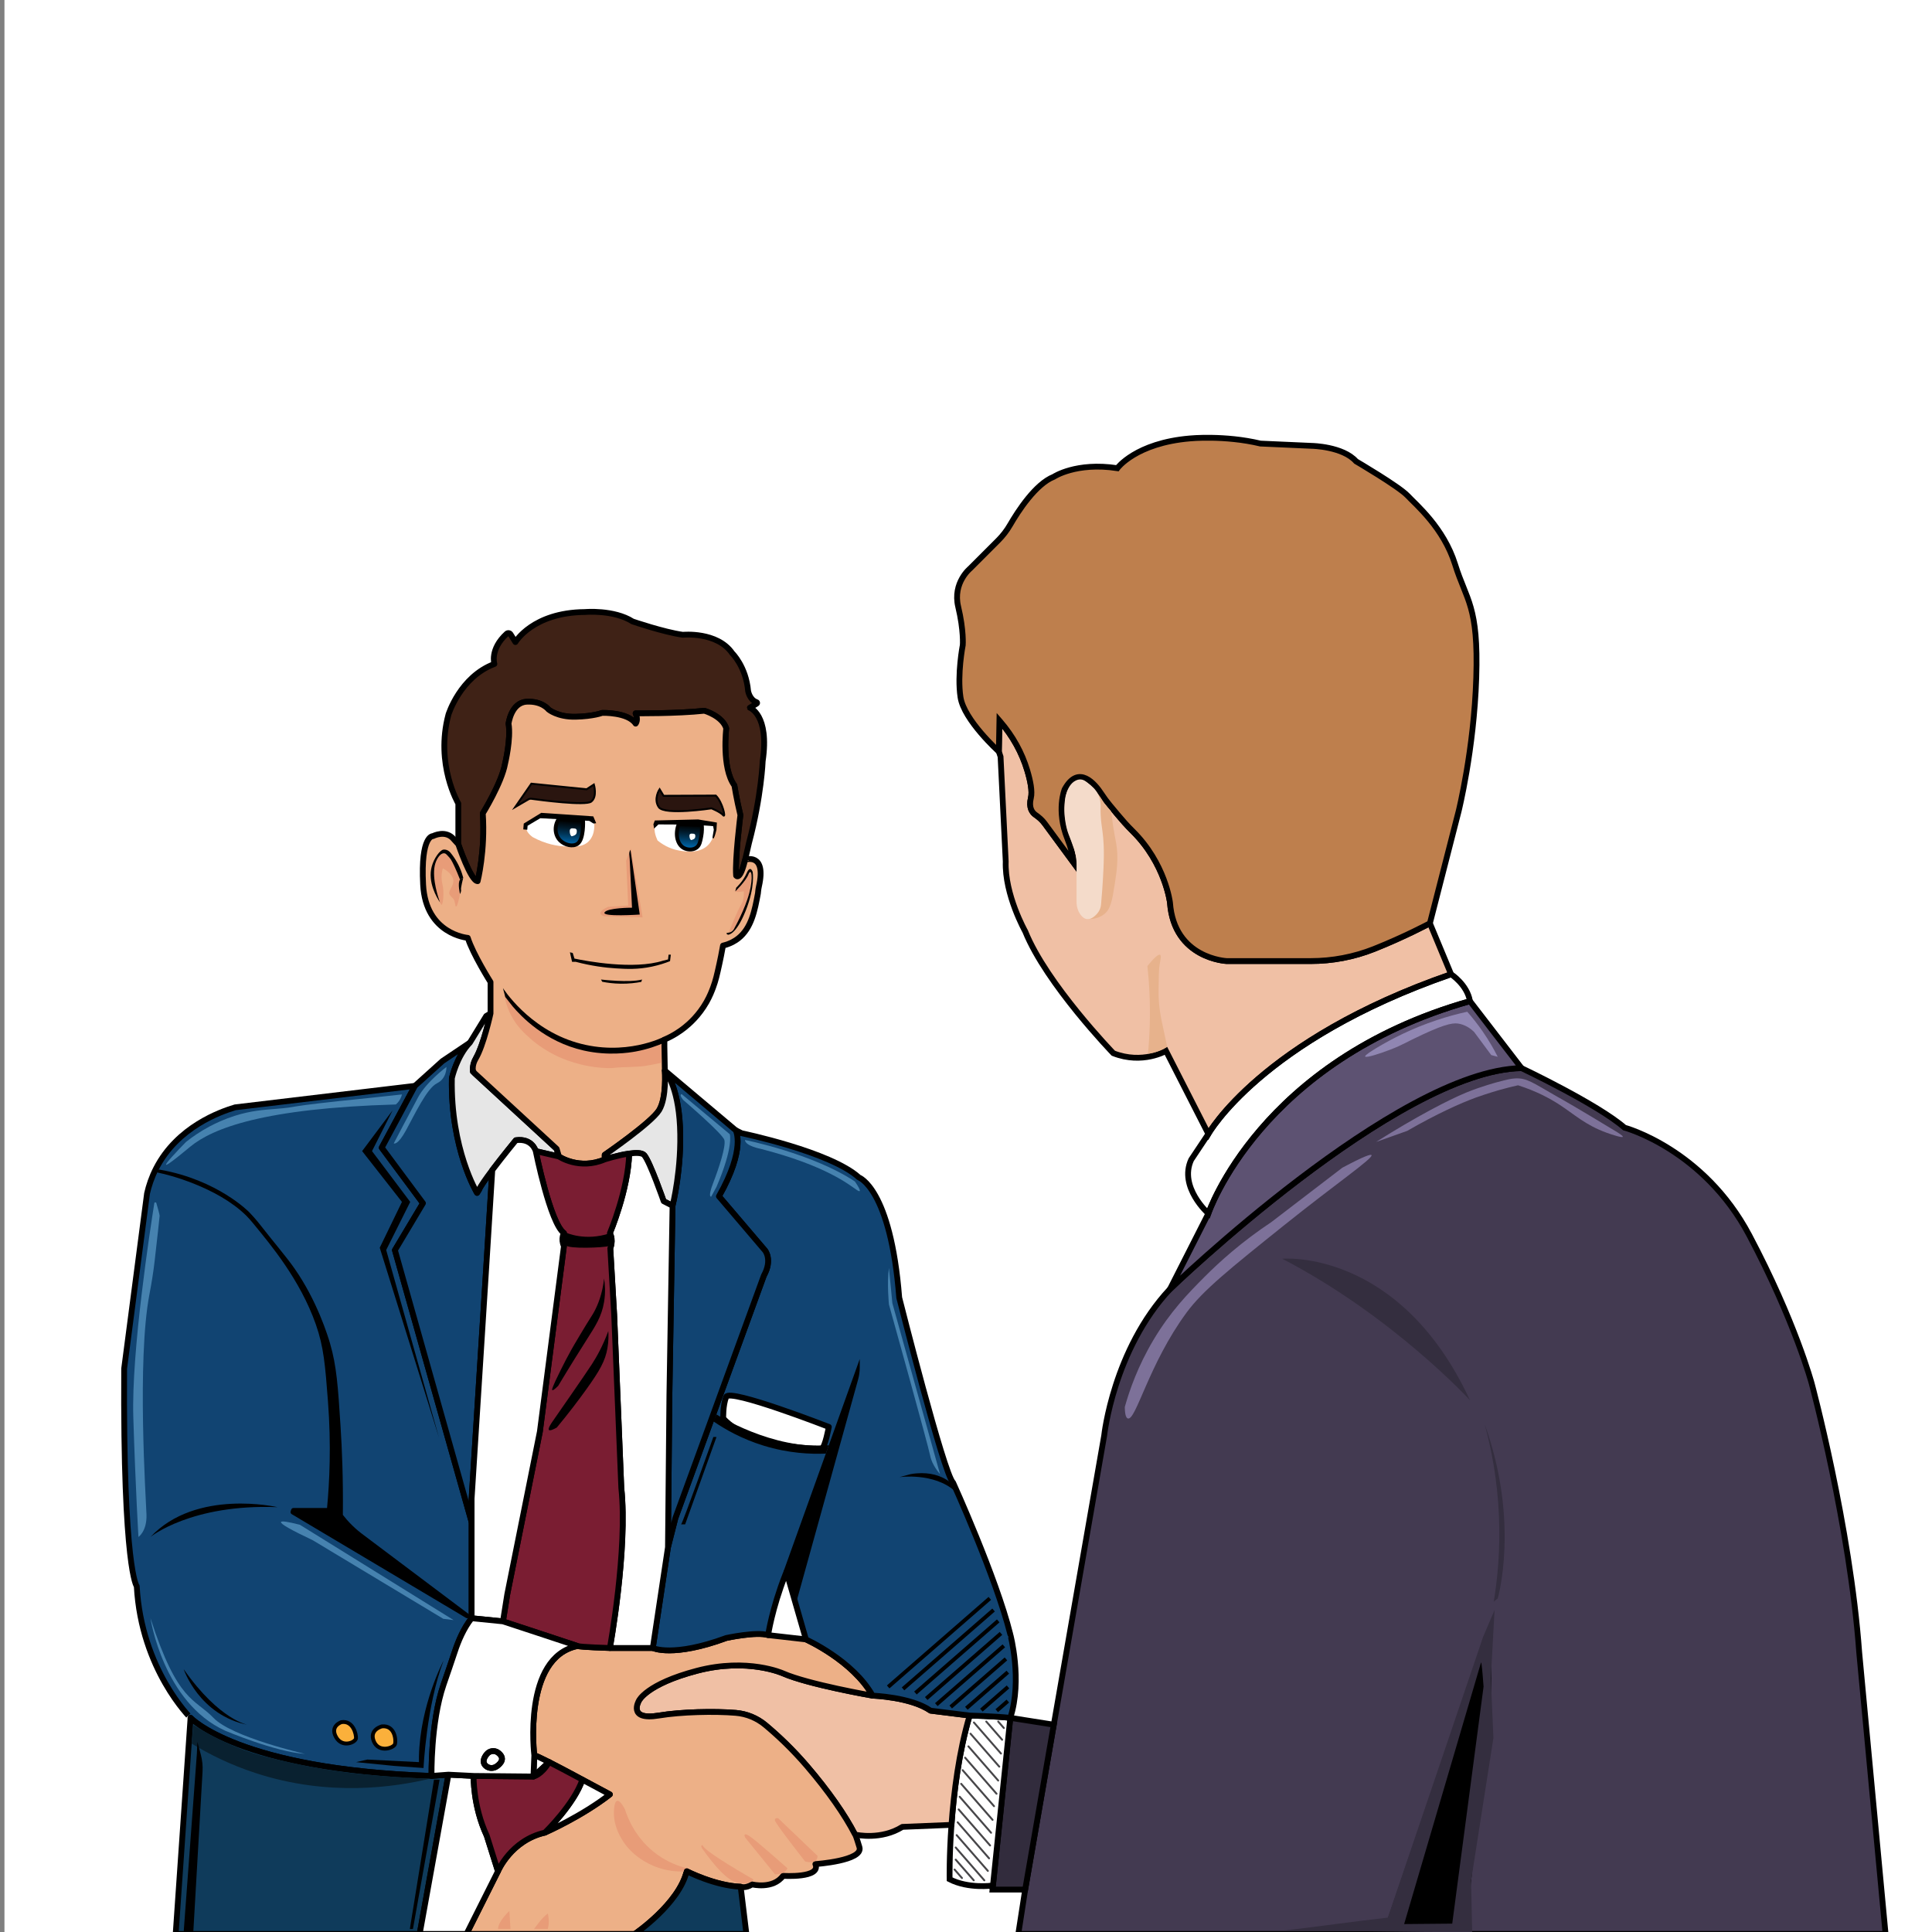 <?xml version="1.0" encoding="utf-8"?>
<!-- Generator: Adobe Illustrator 27.2.0, SVG Export Plug-In . SVG Version: 6.00 Build 0)  -->
<svg version="1.1" xmlns="http://www.w3.org/2000/svg" xmlns:xlink="http://www.w3.org/1999/xlink" x="0px" y="0px"
	 viewBox="0 0 1000 1000" style="enable-background:new 0 0 1000 1000;" xml:space="preserve">
<rect x="0" y="0" width="1000" height="1000" fill="#808080" stroke="none"/>
<style type="text/css">
	.st0{fill:#FFFFFF;}
	.st1{fill:#F0C0A5;stroke:#000000;stroke-width:3;stroke-miterlimit:10;}
	.st2{fill:#BE7F4D;stroke:#000000;stroke-width:3;stroke-miterlimit:10;}
	.st3{fill:#433A51;stroke:#000000;stroke-width:3;stroke-miterlimit:10;}
	.st4{fill:#322C3D;stroke:#000000;stroke-width:3;stroke-miterlimit:10;}
	.st5{fill:#FFFFFF;stroke:#000000;stroke-width:3;stroke-miterlimit:10;}
	.st6{fill:#5D5272;stroke:#000000;stroke-width:3;stroke-miterlimit:10;}
	.st7{fill:none;stroke:#000000;stroke-width:3;stroke-miterlimit:10;}
	.st8{fill:#3F2216;stroke:#000000;stroke-width:3;stroke-linecap:round;stroke-linejoin:round;stroke-miterlimit:10;}
	.st9{fill:#F0C0A5;stroke:#000000;stroke-width:3;stroke-linecap:round;stroke-linejoin:round;stroke-miterlimit:10;}
	.st10{fill:#EDB087;stroke:#000000;stroke-width:3;stroke-linecap:round;stroke-linejoin:round;stroke-miterlimit:10;}
	.st11{fill:#0F3B5B;stroke:#000000;stroke-width:3;stroke-linecap:round;stroke-linejoin:round;stroke-miterlimit:10;}
	.st12{fill:#114472;stroke:#000000;stroke-width:3;stroke-linecap:round;stroke-linejoin:round;stroke-miterlimit:10;}
	.st13{fill:#E6E6E6;stroke:#000000;stroke-width:3;stroke-linecap:round;stroke-linejoin:round;stroke-miterlimit:10;}
	.st14{fill:#FFFFFF;stroke:#000000;stroke-width:3;stroke-linecap:round;stroke-linejoin:round;stroke-miterlimit:10;}
	.st15{fill:#7A1D32;stroke:#000000;stroke-width:3;stroke-linecap:round;stroke-linejoin:round;stroke-miterlimit:10;}
	.st16{fill:none;stroke:#000000;stroke-width:3;stroke-linecap:round;stroke-linejoin:round;stroke-miterlimit:10;}
	.st17{fill:#FBB03B;stroke:#000000;stroke-width:2;stroke-miterlimit:10;}
	.st18{fill:#342E3F;}
	.st19{fill:#092130;}
	.st20{fill:#E89C78;}
	.st21{fill:#4682AF;}
	.st22{fill:#7D7199;}
	.st23{fill:#9086B2;}
	.st24{fill:none;stroke:#000000;stroke-width:2;stroke-miterlimit:10;}
	.st25{fill:#E7B28C;}
	.st26{fill:none;stroke:#474649;stroke-linecap:round;stroke-linejoin:round;stroke-miterlimit:10;}
	.st27{fill:#2A150F;stroke:#000000;stroke-miterlimit:10;}
	.st28{fill:url(#SVGID_1_);stroke:#000000;stroke-width:2;stroke-miterlimit:10;}
	.st29{fill:url(#SVGID_00000007420275016336809040000014068264587061714056_);stroke:#000000;stroke-width:2;stroke-miterlimit:10;}
	.st30{fill:#F4DBCA;}
	.st31{fill:#F6D2BA;}
	.st32{fill:#EDB087;}
	.st33{fill:#7A1D32;}
	.st34{fill:#FBB03B;}
	.st35{fill:#3F2216;}
	.st36{fill:#2D1708;}
	.st37{fill:#114472;}
	.st38{fill:#F0C0A5;}
	.st39{fill:#BDA895;}
	.st40{fill:#F2D14E;}
	.st41{fill:#45B7BD;}
	.st42{fill:#C6434A;}
	.st43{fill:#EB8080;}
	.st44{fill:#77373A;}
	.st45{fill:#7F6B97;}
	.st46{fill:#404E75;}
	.st47{fill:#F2A26E;}
</style>
<g id="BG">
	<rect x="2.31" class="st0" width="1000" height="1000"/>
</g>
<g id="Клиент">
	<path class="st1" d="M751.07,504.26c-98.37,34.07-125.63,82.67-125.63,82.67l-21.92-42.97c0,0-12.15,7.11-27.26,1.19
		c0,0-34.67-35.85-45.63-63.11c0,0-10.67-18.97-10.07-36.15l-2.67-54.22L517,389l0.3-16l0.51,0.59
		c6.32,7.34,11.11,15.89,13.89,25.17c1.62,5.4,2.72,10.88,1.89,14.24c-1.24,5.07,0.66,7.57,2.38,8.77c1.8,1.24,3.45,2.68,4.75,4.45
		l15.24,20.71c-0.65-4.36-1.81-8.63-3.44-12.72c-5.93-14.88-1.45-25.65-1.45-25.65c7.23-13.17,15.73-2.7,19.04,2.38
		c1.31,2.01,2.73,3.95,4.27,5.79l4.04,4.85c2.47,2.96,5.02,5.85,7.76,8.55c17.01,16.77,19.41,37.09,19.41,37.09
		c2.08,29.04,29.34,30.22,29.34,30.22h43.51c11.21,0,22.31-2.11,32.73-6.24c15.89-6.31,28.94-13.31,28.94-13.31L751.07,504.26z"/>
	<path class="st2" d="M764.11,350.78c-1.18,37.33-9.18,69.33-9.18,69.33l-14.82,57.78c0,0-13.05,7-28.94,13.31
		c-10.42,4.13-21.52,6.24-32.73,6.24h-43.51c0,0-27.26-1.18-29.34-30.22c0,0-2.4-20.32-19.41-37.09c-2.74-2.7-5.29-5.59-7.76-8.55
		l-4.04-4.85c-1.54-1.84-2.96-3.78-4.27-5.79c-3.31-5.08-11.81-15.55-19.04-2.38c0,0-4.48,10.77,1.45,25.65
		c1.63,4.09,2.79,8.36,3.44,12.72l-15.24-20.71c-1.3-1.77-2.95-3.21-4.75-4.45c-1.72-1.2-3.62-3.7-2.38-8.77
		c0.83-3.36-0.27-8.84-1.89-14.24c-2.78-9.28-7.57-17.83-13.89-25.17L517.3,373l-0.3,16c0,0-18.07-16.3-19.85-28.15
		c-1.78-11.85,1.18-26.96,1.18-26.96s0.6-7.41-2.37-19.85c-2.96-12.45,6.23-19.85,6.23-19.85l14.44-14.45
		c2.41-2.41,4.5-5.12,6.21-8.08c4.11-7.1,13.19-21.16,22.6-24.88c0,0,11.56-7.71,32.89-4.45c0,0,9.48-13.03,37.63-15.4
		c0,0,17.78-1.78,36.45,2.66l26.66,1.19c0,0,16,0.29,22.82,8c0,0,22.22,13.03,26.67,17.78c4.44,4.74,18.66,16.59,24.59,35.55
		C759.07,311.07,765.3,313.44,764.11,350.78z"/>
	<path class="st3" d="M962.33,855.37c-4.74-65.48-24.59-139.26-24.59-139.26s-8.59-32-32.3-76.74c-23.7-44.74-64.59-55.7-64.59-55.7
		c-13.92-12.15-53.33-30.82-53.33-30.82c-64.59,1.19-181.93,114.37-181.93,114.37c-29.33,31.41-34.07,75.85-34.07,75.85
		L545.44,892.7l-14.81,85.34l-3.56,22.96h448.89L962.33,855.37z M770.33,875.52L757.15,1000h-39.56l51.33-150.12
		c0.26-0.78,1.41-0.59,1.41,0.23V875.52z"/>
	<polygon class="st4" points="545.44,892.7 530.63,978.04 513.74,978.04 522.93,889.15 	"/>
	<path class="st5" d="M513.74,978.04v-2.08c0,0-12.44,1.78-22.22-3.26c0,0-0.22-11.71,0.96-28.15c1.19-16.45,3.78-37.63,9.41-56.59
		c0,0,12.44,0.3,21.04,1.19L513.74,978.04z"/>
	<path class="st6" d="M787.52,552.85c-64.59,1.19-181.93,114.37-181.93,114.37l19.85-39.11c0,0,26.67-79.11,135.41-109.92
		L787.52,552.85z"/>
	<path class="st7" d="M760.85,518.19C652.11,549,625.44,628.11,625.44,628.11s-15.4-13.63-8.88-27.85l8.88-13.33
		c0,0,27.26-48.6,125.63-82.67C751.07,504.26,759.37,509.59,760.85,518.19z"/>
	<path class="st8" d="M394.78,393.89c0,0-0.67,18.22-7.11,42.44l-2,8.67c-2.69,11.33-4.67,8.22-4.67,8.22
		c-0.67-8.44,2.22-31.33,2.22-31.33c-2-8.22-3.11-15.33-3.11-15.33c-6.67-9.12-4.22-29.56-4.22-29.56c-2-6.44-11.33-9.11-11.33-9.11
		c-14.23,1.55-35.56,1.33-35.56,1.33c1.56,3.56,0,5.34,0,5.34c-4-6-17.33-5.56-17.33-5.56s-4.45,1.78-13.78,2
		c-9.33,0.22-14-3.78-14-3.78s-3.33-4.44-11.33-4c-8,0.45-9.34,11.34-9.34,11.34c1.34,7.77-1.78,20.66-1.78,20.66
		c-1.77,10-11.55,25.78-11.55,25.78c1.33,19.56-2.67,35.11-2.67,35.11c-3.55,0-10-19.11-10-19.11v-21.11c0,0-12-20.22-5.11-46
		c0,0,6-19.56,23.78-26.22c0,0-2.45-7.57,6.36-15.64c0.61-0.55,1.57-0.43,2.01,0.27l2.52,4.03c0,0,8.89-15.33,36-15.55
		c0,0,14.89-1.34,24.66,4.89c0,0,16.23,5.55,26,6.89c0,0,17.78-1.78,25.56,9.55c0,0,7.11,6.89,8.22,19.56c0,0,0.76,4.54,4.38,5.77
		c0.34,0.11,0.4,0.56,0.09,0.74l-3.58,2.15C388.11,366.33,398.33,369.89,394.78,393.89z"/>
	<path class="st9" d="M501.89,887.96c-5.63,18.96-8.22,40.14-9.41,56.59l-25.41,1.04c-10.93,6.9-23.71,4.16-24.45,4
		c-0.02-0.01-0.03-0.01-0.03-0.01c-5.22-10.17-13.85-22.56-24.92-35.47c-7.34-8.56-14.72-15.55-21.46-21.19
		c-4.35-3.65-9.71-5.87-15.37-6.34c-11.04-0.92-28.28-0.54-39.84,1.38c-16.44,2.74-10.3-7.7-10.3-7.7s3.86-8.59,30.08-15.48
		c26.22-6.89,44.44,1.33,44.44,1.33c13.11,5.78,46.45,11.56,46.45,11.56s19.77,0.66,30,7.77L501.89,887.96z"/>
	<path class="st10" d="M444.85,956.11c2.11,7.05-22.81,8.74-22.81,8.74c3.11,7.41-16.74,6.08-16.74,6.08c-5.19,7.11-16,4.44-16,4.44
		c-3.56,2.22-5.93,1.19-5.93,1.19c-13.18-0.45-27.93-8-27.93-8c-4,16.88-26.88,32.44-26.88,32.44h-87.09l16.27-32.44
		c0,0,6.67-16,24.3-20c0,0,0,0,0.01-0.01c0.59-0.25,19.4-8.62,33.62-19.77l-14.23-7.63c0,0-9.89-5.36-17.23-9.09
		c-3.84-1.95-6.99-3.45-7.65-3.5c0,0-6.23-50.82,22.37-56.6c1.63,0.6,16.74,1.04,16.74,1.04h22.22c0,0,10.37,5.04,38.07-5.19
		c0,0,15.68-3.4,21.62-1.48l19.57,2.23c0,0,24.29,10.88,34.52,29.11c0,0-33.34-5.78-46.45-11.56c0,0-18.22-8.22-44.44-1.33
		c-26.22,6.89-30.08,15.48-30.08,15.48s-6.14,10.44,10.3,7.7c11.56-1.92,28.8-2.3,39.84-1.38c5.66,0.47,11.02,2.69,15.37,6.34
		c6.74,5.64,14.12,12.63,21.46,21.19c11.07,12.91,19.7,25.3,24.92,35.47c0,0,0.01,0,0.03,0.01
		C442.73,949.69,443.17,950.48,444.85,956.11z"/>
	<path class="st11" d="M386.33,1001h-57.77c0,0,22.88-15.56,26.88-32.44c0,0,14.75,7.55,27.93,8L386.33,1001z"/>
	<path class="st12" d="M244.11,787.81v49.78c-4.11,5.16-6.9,11.83-8.66,17.17c-1.89,5.74-3.88,11.44-5.84,17.15
		c-6.81,19.86-6.24,47.31-6.24,47.31c-100.07-3.33-124.74-30.07-124.74-30.07S73.15,864.26,70.78,821c0,0-7.11-8.3-6.52-112.59
		l11.85-90.67c0.92-4.07,2.38-8.46,4.67-12.93c11.06-21.61,33.48-29.42,40.96-31.66l93.04-11.11l-17.19,32l21.34,28.74l-14.52,24.29
		L244.11,787.81z"/>
	<path class="st12" d="M254.81,605.61l-3.14,50.5l-7.56,119.56v12.14l-39.7-140.74l14.52-24.29l-21.34-28.74l17.19-32L229,549.22
		l14.22-9.55c-6.81,6.96-9.33,18.37-9.33,18.37c-0.74,36.74,13.04,59.4,13.04,59.4l1.03-1.63
		C248.58,614.13,251.47,610.04,254.81,605.61z"/>
	<path class="st13" d="M289.3,598.6l-12-2.79c0,0-1.78-6.81-10.3-5.62c0,0-6.71,8.17-12.19,15.42c-3.34,4.43-6.23,8.52-6.85,10.2
		l-1.03,1.63c0,0-13.78-22.66-13.04-59.4c0,0,2.52-11.41,9.33-18.37l8.45-13.78l2.22-1.33c0,0-3.4,15.59-7.29,22.67
		c-1.21,2.2-1.9,4.64-1.9,7.15v0.25l43.41,40L289.3,598.6z"/>
	<path class="st11" d="M232.11,918.56L217.22,1001H90.93l7.7-111.85c0,0,24.67,26.74,124.74,30.07L232.11,918.56z"/>
	<path class="st14" d="M257.74,968.56L241.47,1001h-24.25l14.89-82.44l13.04,0.66c0,0-0.45,15.41,6.81,30.97L257.74,968.56z"/>
	<path class="st10" d="M392.83,458.77c-0.41,1.83-0.45,3.24-0.51,3.57c-1.66,8.97-3.38,18-10.17,23.36
		c-1.46,1.15-3.99,2.79-7.93,3.74c-0.69,3.93-1.37,7.19-1.89,9.56c-1.23,5.6-1.87,8.47-3.22,12.11c-0.64,1.72-1.65,4.39-3.44,7.56
		c-3.96,6.96-8.89,11.29-11.33,13.22c-2.34,1.86-5.81,4.24-10.44,6.22c0,1.19,0,2.37,0,3.56l0.22,12.44c0,0,1.04,14-2.96,20.52
		c-4,6.52-28.15,23.11-28.15,23.11v2.37c-13.22,5.67-23.7-1.51-23.7-1.51l-1.19-3.97l-42.32-39c-0.69-0.64-1.09-1.54-1.09-2.48
		c0-1.86,0.57-3.67,1.53-5.27c4.04-6.71,7.66-23.33,7.66-23.33v-16.23c0,0-9.11-14.44-11.78-22.89c0,0-21.78-1.77-23.11-27.55
		c-1.33-25.78,5.11-25.11,5.11-25.11s6.67-3.56,10.89,1.78l2.22,2.44c0,0,6.45,19.11,10,19.11c0,0,4-15.55,2.67-35.11
		c0,0,9.78-15.78,11.55-25.78c0,0,3.12-12.89,1.78-20.66c0,0,1.34-10.89,9.34-11.34c8-0.44,11.33,4,11.33,4s4.67,4,14,3.78
		c9.33-0.22,13.78-2,13.78-2s13.33-0.44,17.33,5.56c0,0,1.56-1.78,0-5.34c0,0,21.33,0.22,35.56-1.33c0,0,9.33,2.67,11.33,9.11
		c0,0-2.45,20.44,4.22,29.56c0,0,1.11,7.11,3.11,15.33c0,0-2.89,22.89-2.22,31.33c0,0,1.98,3.11,4.67-8.22
		C385.67,445,396.84,441.07,392.83,458.77z"/>
	<path class="st12" d="M522.93,889.15c-8.6-0.89-21.04-1.19-21.04-1.19l-20.22-2.52c-10.23-7.11-30-7.77-30-7.77
		c-10.23-18.23-34.52-29.11-34.52-29.11l-5.26-18.25v-0.01l-4.82-16.71c-0.21,0.51-0.41,1.02-0.61,1.53
		c-6.91,17.63-8.88,31.21-8.88,31.21c-5.94-1.92-21.62,1.48-21.62,1.48c-27.7,10.23-38.07,5.19-38.07,5.19l7.85-52.15l3.85-15.11
		l45.78-125.48c4.59-8.3,0.59-13.04,0.59-13.04l-23.85-28c14.08-24.89,8.67-34.22,8.67-34.22l3.11,1.56c0,0,46,9.55,60.67,22.88
		c0,0,16.44,5.63,20.88,62.23c0,0,23.12,91.55,27.86,95.7c0,0,22.22,48.89,29.63,78.52C522.93,845.89,529.3,869.52,522.93,889.15z"
		/>
	<path class="st12" d="M395.37,660.26l-45.78,125.48l-3.85,15.11l0.74-78.66l1.63-98.08c0,0,4.89-19.26,3.85-41.04
		c-1-21.09-7.43-28.5-7.83-28.94L380.78,585c0,0,5.41,9.33-8.67,34.22l23.85,28C395.96,647.22,399.96,651.96,395.37,660.26z"/>
	<path class="st13" d="M348.11,624.11l-4.59-2.37c0,0-7.11-20.44-10.08-23.85c-1.11-1.28-4.27-1.29-7.79-0.79
		c-5.83,0.81-12.65,3.01-12.65,3.01v-2.37c0,0,24.15-16.59,28.15-23.11c4-6.52,2.96-20.52,2.96-20.52s0.01,0.01,0.02,0.02
		c0.4,0.44,6.83,7.85,7.83,28.94C353,604.85,348.11,624.11,348.11,624.11z"/>
	<path class="st14" d="M348.11,624.11l-1.63,98.08l-0.74,78.66L337.89,853h-22.22c0,0,9.33-51.11,5.92-82.81l-3.7-89.86l-2-34.22
		c0,0,1.78-4.11-0.22-7.78c0,0,9.52-22.47,9.98-41.23c3.52-0.5,6.68-0.49,7.79,0.79c2.97,3.41,10.08,23.85,10.08,23.85
		L348.11,624.11z"/>
	<path class="st15" d="M321.59,770.19c3.41,31.7-5.92,82.81-5.92,82.81s-15.11-0.44-16.74-1.04c-1.63-0.59-38.6-12.74-38.6-12.74
		l2.23-14L279.44,741l12.45-96c-1.78-3.78,0-6.78,0-6.78c-7.11-5-14.59-42.41-14.59-42.41l12,2.79c0,0,10.48,7.18,23.7,1.51
		c0,0,6.82-2.2,12.65-3.01c-0.46,18.76-9.98,41.23-9.98,41.23c2,3.67,0.22,7.78,0.22,7.78l2,34.22L321.59,770.19z"/>
	<path class="st14" d="M315.67,928.78c-14.22,11.15-33.03,19.52-33.62,19.77c0.46-0.45,15.17-14.86,19.39-27.4L315.67,928.78z"/>
	<path class="st14" d="M284.21,912.06l-8.1,7.46l0.45-10.96C277.22,908.61,280.37,910.11,284.21,912.06z"/>
	<path class="st15" d="M301.44,921.15c-4.22,12.54-18.93,26.95-19.39,27.4c-0.01,0.01-0.01,0.01-0.01,0.01c-17.63,4-24.3,20-24.3,20
		l-5.78-18.37c-7.26-15.56-6.81-30.97-6.81-30.97l30.96,0.3l8.1-7.46C291.55,915.79,301.44,921.15,301.44,921.15z"/>
	<path class="st14" d="M291.89,645l-12.45,96l-16.88,84.22l-2.23,14l-16.22-1.63v-61.92l7.56-119.56l3.14-50.5
		c5.48-7.25,12.19-15.42,12.19-15.42c8.52-1.19,10.3,5.62,10.3,5.62s7.48,37.41,14.59,42.41C291.89,638.22,290.11,641.22,291.89,645
		z"/>
	<path class="st14" d="M298.93,851.96c-1.63-0.59-38.6-12.74-38.6-12.74l-16.22-1.63c-4.11,5.16-6.9,11.83-8.66,17.17
		c-1.89,5.74-3.88,11.44-5.84,17.15c-6.81,19.86-6.24,47.31-6.24,47.31l8.74-0.66l13.04,0.66l30.96,0.3l0.45-10.96
		C276.56,908.56,270.33,857.74,298.93,851.96z M257.1,914.26c-1.71,1.2-4.08,1.16-5.63-0.23c-2.09-1.89-0.98-4.28,0.48-6.07
		c1.45-1.8,4.07-2.16,5.9-0.75C261.59,910.09,259.28,912.72,257.1,914.26z"/>
	<path class="st16" d="M257.1,914.26c-1.71,1.2-4.08,1.16-5.63-0.23c-2.09-1.89-0.98-4.28,0.48-6.07c1.45-1.8,4.07-2.16,5.9-0.75
		C261.59,910.09,259.28,912.72,257.1,914.26z"/>
	<path class="st12" d="M276.11,919.52c0,0,4.05-0.69,8.1-7.46"/>
	<path class="st14" d="M374.35,734.16c0,0-0.24-6.71,1.53-11.16S429,738.56,429,738.56s-1.96,10.67-3.65,11.11
		C423.67,750.11,388.6,749.76,374.35,734.16z"/>
	<path d="M370.85,732.11c0,0,29.04,18.54,58.15,15.94c29.11-2.6,0,0,0,0l-1.55,4.33c-7.59,0.33-19.06-0.07-32.22-4.12
		c-11.44-3.52-20.16-8.57-26-12.59L370.85,732.11z"/>
	<path id="Буговки_00000170985247896695587040000002187479434345102998_" class="st17" d="M176.74,891.37
		c0,0-6.07,1.94-2.81,7.74s10.15,2.72,10.32,0.63S182.75,890.44,176.74,891.37z"/>
	<path id="Буговки_00000120523564754017158620000014608846997003048837_" class="st17" d="M197.74,893.56
		c0,0-6.82,1.6-4.24,7.77c2.58,6.16,10.47,3.44,10.98,1.31C204.99,900.5,204.34,892.98,197.74,893.56z"/>
</g>
<g id="Тени_00000154416019739938741580000010739689266604960396_">
	<path class="st18" d="M663.67,999.33c18.22-2.04,36.44-4.74,54.66-6.78c16.44-48.44,32.89-96.89,49.33-145.33
		c1.98-4.63,3.95-9.25,5.93-13.88c-0.64,11.74-1.28,23.47-1.93,35.21c0.44,10.35,0.89,20.69,1.33,31.04
		c-3.85,24.62-7.7,49.23-11.56,73.85c0.15,8.15,0.41,18.41,0.56,26.56C729.26,1000.26,696.41,999.07,663.67,999.33z"/>
	<path class="st18" d="M775.22,827.32c0,0,11.56-39.32-6.78-90.24c3.44,12.6,6.67,28.93,7.44,48.15
		c0.68,17.04-0.75,31.89-2.72,43.78L775.22,827.32z"/>
</g>
<g id="Тени">
	<path d="M405.7,813L445,703.44v4.39c0,2.1-0.29,4.2-0.85,6.22l-32.26,116.25L405.7,813z"/>
	<path d="M129,627.44c0,0-16.23-16.76-46.25-22.02c-0.43-0.08-0.85,0.04-0.85,0.04c-0.57,0.25-1.07,0.55-1.05,0.86
		c0.04,0.56,1.8,0.85,2.17,0.92c2.96,0.54,29.24,6.96,44.43,21.97c0.59,0.59,1.81,1.81,4.67,5.33c7.48,9.21,23.16,27.64,31.33,50.89
		c4.14,11.78,4.86,21.13,6.3,39.85c1.77,23.11,0.76,42.22-0.47,55.26h-17.39c-0.52,0-0.99,0.33-1.15,0.83l-0.3,0.91
		c-0.18,0.54,0.04,1.14,0.53,1.43l90.29,53.74c0.81,0.48,1.84-0.1,1.84-1.04c0-0.37-0.17-0.72-0.46-0.95
		c-18.17-13.66-36.34-27.32-54.51-40.98c-1.83-1.34-3.86-3-5.93-5.04c-1.88-1.85-3.45-3.67-4.74-5.33
		c0.21-18.57-0.44-34.16-1.19-45.78c-1.32-20.78-2.06-31.41-5.43-42.94c-1.14-3.88-6.62-21.95-18.44-38.88
		c-4.11-5.89-11.6-14.66-17.61-22.4C132.41,631.06,130.31,628.79,129,627.44z"/>
	<path class="st19" d="M100.11,892.85l-0.89,9.63c8.93,5.44,19.94,10.96,33.01,15.23c38.17,12.49,72.18,7.27,90.4,2.92
		c-8.39-0.24-15.84-0.68-22.15-1.17c-8.69-0.66-19.33-1.5-33.11-3.8c-3.36-0.56-11.32-1.94-21.43-4.33
		c-8.34-1.98-12.99-3.08-19.46-5.44c-2.53-0.93-9.18-3.45-17.31-7.78C105.5,896.16,102.44,894.32,100.11,892.85z"/>
	<path class="st20" d="M355.83,967.07c-3.97-0.96-9.74-2.9-15.59-7.11c-11.22-8.06-15.41-19.16-16.8-23.52
		c-0.16-0.32-2.38-4.71-4-4.33c-1.41,0.33-1.61,4.08-1.67,5.22c-0.48,9.28,5.36,16.76,6.7,18.41c0.87,1.07,4.66,5.56,11.41,8.96
		c7.05,3.55,13.58,4.01,17.11,4c0.2,0.07,0.67,0.2,0.86-0.01c0.03-0.03,0.05-0.07,0.14-0.4c0.12-0.45,0.1-0.47,0.14-0.57
		c0.14-0.33,0.5-0.48,0.69-0.56C355.26,966.99,355.65,967.04,355.83,967.07z"/>
	<path class="st20" d="M390,972.78c0,0-26-14.67-26.33-17.78c0,0-1.56,0.11,0,2.11c1.56,2,10.89,15.89,17.89,17.33
		S390,972.78,390,972.78z"/>
	<path class="st20" d="M401.13,970.12l-15.44-19c0,0-1.44-2.99,1.89-1s20,16.92,20,16.92S406.35,970.34,401.13,970.12z"/>
	<path class="st20" d="M402.78,941.11c0,0-2-0.44-1.67,1.22c0.33,1.67,15.67,21.22,15.67,21.22s6.56,1.78,6.33-3L402.78,941.11z"/>
	<path class="st20" d="M276.44,998.44c0,0,4.11-6,7.11-8c0,0,1.11,3.78,0,8H276.44z"/>
	<path class="st20" d="M264.22,998.44l-0.56-9.33c0,0-5.78,5.22-5.89,9.33H264.22z"/>
	<path d="M292.99,638c0,0,9.79,4.66,22.68,0.33c0,0,1.55,5.89-0.78,6.67s-20.8,1.56-21.9-0.44S291.2,640.56,292.99,638z"/>
	<path d="M312.68,661.74c-0.87,7.92-3.13,13.44-5.04,17.04c-1.24,2.33-1.57,2.41-7.33,12.02c-2.89,4.83-4.05,6.87-4.67,7.98
		c-2.24,4.01-3.63,6.79-5.41,10.33c-4.74,9.49-4.6,10.25-4.37,10.41c0.24,0.17,0.92-0.06,3.04-2.19
		c6.34-10.55,11.35-18.53,14.63-23.68c4.63-7.27,7.9-12.18,9.14-19.77C313.5,668.88,313.13,664.6,312.68,661.74z"/>
	<path d="M314.86,688.95c-2.87,7.85-6.17,13.56-8.52,17.19c-3.6,5.56-17.54,25.57-20.22,29.44c-0.84,1.21-2.65,3.85-2,4.56
		c0.54,0.59,2.57-0.4,4.08-1.25c6.16-7.41,11.18-14.07,15.11-19.53c7.2-10.01,9.94-14.96,11.1-21.51
		C315.05,694.16,315.01,691.03,314.86,688.95z"/>
	<path class="st18" d="M760.85,724.74c0,0-39.85-43.46-97.18-73.23C663.67,651.51,724.26,645.97,760.85,724.74z"/>
	<path d="M767.89,873c-5.41,40.89-10.81,81.78-16.22,122.67c-8.3,0.07-16.59,0.15-24.89,0.22c13.26-45.11,26.52-90.22,39.78-135.33
		c0.02-0.04,0.03-0.06,0.05-0.06C766.85,860.48,767.28,864.65,767.89,873z"/>
	<path class="st20" d="M342.44,538.88c-3.25,1.57-7.91,3.47-13.73,4.76c-15.44,3.41-27.71-0.04-30.52-0.89
		c-1.83-0.55-7.49-2.36-14-6.3c-4.06-2.46-6.29-3.8-8.81-6.44c-2.76-2.88-4.94-6.33-10.57-12.85c-0.93-1.08-2.54-2.91-3.22-2.56
		c-0.53,0.27-0.31,1.74-0.06,2.92c0.52,2.13,1.45,5.09,3.18,8.34c2.97,5.57,6.65,8.89,9.63,11.56c1.98,1.76,6.6,5.64,13.63,9.04
		c2.67,1.29,12.62,5.9,26.07,6.37c2.93,0.1,3.43-0.08,5.58-0.27c2.01-0.17,2.52-0.13,6.57-0.28c1.64-0.06,1.98-0.09,3.01-0.15
		c0.88-0.05,1.49-0.07,1.81-0.09c3.06-0.13,9.98-1.67,11.42-1.96c0.01,0,0-0.18,0-0.53c0-0.39-0.01-0.74-0.01-1.11
		c-0.01-0.39-0.02-0.44-0.03-0.92c-0.02-0.56-0.02-0.97-0.03-1.56c0,0-0.01-0.69-0.01-1.38
		C342.33,543.57,342.36,541.53,342.44,538.88z"/>
	<path class="st20" d="M324.11,445.44l2.44-6.33l6.06,35.72l-19.78-0.56c0,0-5.67-1.44,1.89-4.89l10.44-0.67L324.11,445.44z"/>
	<path d="M311.07,507c0,0,14.82,1.78,21.26,0c-0.13,0.41-0.26,0.81-0.39,1.22c-2.89,0.56-6.51,1-10.67,0.94
		c-3.67-0.05-6.89-0.48-9.54-1C311.52,507.78,311.29,507.39,311.07,507z"/>
	<path class="st20" d="M238.11,455.29c0,0-6-18.74-10.89-12.07c-4.89,6.67-2,18-2,18s2.67,6.89,3.33,7.11
		c0.67,0.22,1.56-6.44,0.44-10.67c-1.11-4.22,0.22-8.22,0.22-8.22s4.44,2.13,5.33,5.62c0.89,3.49-3.33,6.16-1.56,8.38
		c1.78,2.22,2,1.12,2.67,4.89c0.67,3.77,2.44-5.56,2.44-5.56S236.56,458.7,238.11,455.29z"/>
	<path class="st20" d="M382.67,459.33c0,0,6-10.22,6.22-6.67c0.22,3.56-2.22,16.11-2.22,16.11s-4.78,8.89-6.44,11.44
		c-1.67,2.56-3.11,2.52-3.11,2.52s4.89-12.18,6.56-14.63c1.67-2.44,1.33-6.78,1.33-6.78s-5.44,1-4.33-0.44
		C381.78,459.44,382.67,459.33,382.67,459.33z"/>
	<path d="M260.33,511.44c0,0,13.1,20.9,38.22,28.23s44.85-2.94,44.85-2.94l0.49,2.94c-3.58,1.58-8.64,3.44-14.89,4.59
		c-3.35,0.62-14.16,2.34-26.81-0.49c-20.2-4.53-32.65-17.91-36.86-22.88c-1.27-1.62-2.54-3.23-3.81-4.85
		C261.12,514.51,260.73,512.98,260.33,511.44z"/>
	<path class="st21" d="M208.06,566.48c-0.16,0.68-0.45,1.56-0.98,2.52c-0.71,1.27-1.57,2.14-2.19,2.67
		c-68.61,1.98-94.78,12.35-106.33,21.78c-1.76,1.43-12,10.07-12.6,9.42c-0.49-0.52,5.58-6.93,10.31-11.79
		c3.11-2.48,7.15-5.32,12.14-7.99c3.3-1.76,7.8-3.86,13.12-5.55c8.39-2.66,15.03-3.09,20.21-3.5c15.65-1.23,0.62-0.85,49.62-5.76
		C199.16,567.49,203.87,566.88,208.06,566.48z"/>
	<path class="st21" d="M80.93,622.72c-0.16-0.56-0.97-0.52-1.06,0.06C77.79,635.84,67.94,699.66,69,733.59
		c1.19,37.93,2.67,61.93,2.67,61.93s4.44-2.96,4.15-11.56c-0.28-8.06-4.98-79.78,1.51-113.93c1.1-5.77,2.06-11.57,2.72-17.41
		c1.12-9.86,2.58-22.78,2.58-23.33C82.63,628.72,81.63,625.16,80.93,622.72z"/>
	<path class="st21" d="M385.59,590.04c0,0,34.96,6.96,56.89,21.48c0,0,5.04,7.11,1.04,4.44c-4-2.67-15.79-12.59-49.82-21.33
		C393.7,594.63,385.72,593.17,385.59,590.04z"/>
	<path class="st21" d="M352.85,566.33l24.89,20.74c0,0,2.08,6.37-6.89,27.26l-2.74,5.04c0,0-1.93,0.59,1.04-7.11
		c2.96-7.7,6.67-18.94,5.78-22.21s-21.19-20.61-21.19-20.61S351.22,566.63,352.85,566.33z"/>
	<path class="st21" d="M231.07,552.26c0,0-10.37,7.7-14.67,15.7s-12.59,23.85-12.59,23.85s1.93,1.33,6.37-6.81
		s10.84-21.78,16.01-24.3C231.37,558.19,231.07,552.26,231.07,552.26z"/>
	<path class="st21" d="M234.78,838.55l-79.56-49.33c-6.27-1.61-9.53-2.08-9.78-1.41c-0.35,0.93,5.13,4.07,16.44,9.41
		c22.52,13.56,45.04,27.11,67.56,40.67C231.22,838.11,233,838.33,234.78,838.55z"/>
	<path class="st21" d="M460.11,656.26l1.78,18.3L486.56,763c0,0-4.22-4.67-5.11-9.56c-0.89-4.89-21.33-78.22-21.33-78.22
		S459,664.41,460.11,656.26z"/>
	<path class="st21" d="M77.89,837.59c0,0,6.52,43.59,38.67,58.22c0,0,26.22,11.11,41.33,12c0,0-37.78-8.59-47.41-18.66
		S91.96,881.29,77.89,837.59z"/>
	<path class="st22" d="M582.19,728.26c2.45-8.77,6.79-21.18,14.81-34.67c8.79-14.77,18.04-24.21,26.37-32.59
		c7.94-7.99,19.37-18.27,34.67-28.44c12.25-9.38,24.49-18.77,36.74-28.15c11.73-6.23,14.75-7.08,15.11-6.52
		c1.01,1.57-18.31,14.73-45.04,36.15c-28.1,22.52-42.15,33.78-50.67,45.33c-19.6,26.6-26.2,56.03-30.4,54.83
		C582.47,733.83,582.22,730.66,582.19,728.26z"/>
	<path class="st22" d="M712.26,591.07c20.87-13.18,37.69-21.86,46.4-25.46c8.05-3.32,16.34-5.5,16.34-5.5
		c4.58-1.2,6.86-1.8,9.26-1.93c5.98-0.3,9.08,2.2,20.98,9.01c5.71,3.27,8.2,4.52,30.87,18.25c1.35,0.82,4.07,2.48,3.85,2.96
		c-0.3,0.67-5.96-1.23-8.3-2.07c-11.28-4.08-16.83-9.63-24.89-14.81c-4.49-2.89-11.41-6.72-21.04-9.78
		c-2.54,0.57-5.74,1.34-9.41,2.37c0,0-6.21,1.75-12.44,4c-7.44,2.69-20.17,8.37-35.51,17.23C723,587.25,717.63,589.16,712.26,591.07
		z"/>
	<path class="st23" d="M775.22,547c-2.02-4.01-4.56-8.46-7.78-13.11c-2.7-3.9-5.42-7.3-8-10.22c-4.95,1.09-10.25,2.5-15.81,4.36
		c-12.54,4.18-23.01,9.47-31.38,14.53c-5.34,3.23-5.76,4.02-5.64,4.28c0.41,0.9,8.13-1.66,13.19-3.62c6.52-2.51,7.76-3.68,16.44-7.7
		c12.93-5.99,16.48-6.31,19.7-5.48c3.22,0.83,5.57,2.66,7.04,4.07c2.96,4,5.93,8,8.89,12C773,546.41,774.11,546.7,775.22,547z"/>
	<path d="M203.22,574.7l-10.67,21.11l19.78,26.3L199.89,647l27.33,97.11l-30.67-98.29l11.5-23.71l-20.61-26.3
		C192.7,588.77,197.96,581.74,203.22,574.7z"/>
	<path d="M143.67,780.11c0,0-42.07-9.78-65.78,15.41C77.89,795.52,98.93,778.33,143.67,780.11z"/>
	<path d="M95.07,863.96c0,0,8,24,33.48,28.89C128.56,892.85,113.74,890.63,95.07,863.96z"/>
	<path d="M204.11,914.04l15.11,1.08c0,0,1.43-31.92,10.37-55.6c0,0-12.15,22.89-12.74,49.67v2.88l-26.75-1.33l-5.84,1.33
		L204.11,914.04z"/>
	<path d="M352.56,789c0.89-0.89,16.67-45.22,16.67-45.22h1.63L354.63,789H352.56z"/>
	<g>
		<line class="st24" x1="507.96" y1="885.15" x2="521.74" y2="873.15"/>
		<line class="st24" x1="515.92" y1="885.46" x2="521.65" y2="880.47"/>
		<line class="st24" x1="500.19" y1="884.2" x2="521.65" y2="865.51"/>
		<line class="st24" x1="492.09" y1="883.53" x2="520.67" y2="858.65"/>
		<line class="st24" x1="484.63" y1="882.31" x2="519.58" y2="851.88"/>
		<line class="st24" x1="479.41" y1="879.15" x2="518.11" y2="845.44"/>
		<line class="st24" x1="473.82" y1="876.3" x2="516.67" y2="838.97"/>
		<line class="st24" x1="467.41" y1="874.16" x2="514.27" y2="833.34"/>
		<line class="st24" x1="459.71" y1="873.15" x2="512.33" y2="827.32"/>
	</g>
	<path d="M101.89,907.81L95.07,1000l5.01-0.44l4.76-82.6c0.17-2.94-0.13-5.9-0.89-8.74l-1.77-6.62L101.89,907.81z"/>
	<polygon points="213.74,998.44 227.52,921.15 224.63,921.15 212.13,998.44 	"/>
	<path d="M238.11,455.29c-1.98-5.14-3.78-8.88-4.69-10.34c-0.42-0.67-0.91-1.19-1.87-2.23c-0.52-0.56-0.89-0.91-1.44-1.02
		c-0.71-0.14-1.32,0.18-1.56,0.32c-1.16,0.62-2.84,2.87-3.53,6.08c-1.46,6.88,1.94,16.83,2.69,18.94
		c-1.65-2.51-6.45-10.45-4.23-18.59c1.18-4.33,4.27-8.44,5.98-8.68c0.33-0.05,0.65-0.05,0.96-0.01c1.1,0.12,2.07,0.76,2.77,1.62
		c0.56,0.69,1.13,1.43,1.68,2.23c2.65,3.84,4.09,7.64,4.9,10.66L238.11,455.29z"/>
	<path d="M238.11,462.78c0,0-1.41-5.55,0-7.49l1.67-1.03c0,0-1.4,5.52-1.15,6.24S238.11,462.78,238.11,462.78z"/>
	<path d="M380.57,461.39c0,0,5.38-5.15,6.83-8.81c1.45-3.66,2.63,1.16,0.43,9.63c-2.2,8.47-7.61,18.01-7.61,18.01
		s-0.85,2.33-3.11,2.52c-2.26,0.19-0.33,1.07-0.33,1.07s4,0.44,9.11-12.22s3.7-20.25,3.7-20.25s-1.18-3.84-3.11,0.57
		c-1.93,4.41-5.41,7.53-5.41,7.53L380.57,461.39z"/>
	<path class="st25" d="M594.19,545.37c0.46-4.8,0.78-9.85,0.93-15.15c0.3-11.01-0.24-21.14-1.22-30.22
		c2.46-3.02,5.49-6.38,6.56-5.78c0.73,0.41,0.2,2.45-0.22,5c-0.44,2.66-0.48,6.33-0.56,13.67c-0.04,3.61,0.21,8.82,1.56,15.33
		c0.96,4.53,1.93,9.06,2.89,13.59c-1.06,0.69-2.39,1.43-4,2.07C597.83,544.8,595.77,545.19,594.19,545.37z"/>
	<path class="st25" d="M571.33,473.33c3.55-2.67,4.31-7.07,5.67-15.78c0.96-6.16,2.12-13.55,0.67-21.44
		c-0.28-1.52-0.89-4.33-1.56-8.78c0,0-0.23-1.57-1.02-7.41l-3.61-4.26c-2.17-3.62-4.81-7.43-6.15-6.95c-1.73,0.62-0.25,8,0.27,13.87
		c0.71,8.05,0.16,19.35-5.38,33.63c0.73,6.49,1.45,12.98,2.18,19.47C564.76,475.81,568.34,475.58,571.33,473.33z"/>
	<line class="st26" x1="516.67" y1="891.07" x2="519.58" y2="894.41"/>
	<line class="st26" x1="510.49" y1="891.07" x2="518.7" y2="900.49"/>
	<line class="st26" x1="504.1" y1="891.56" x2="518.11" y2="907.63"/>
	<line class="st26" x1="502.34" y1="897.36" x2="517.22" y2="914.42"/>
	<line class="st26" x1="501.25" y1="903.92" x2="516.67" y2="921.61"/>
	<line class="st26" x1="499.55" y1="909.78" x2="515.8" y2="928.43"/>
	<line class="st26" x1="498.25" y1="916.23" x2="514.51" y2="934.88"/>
	<line class="st26" x1="497.5" y1="923.3" x2="513.75" y2="941.95"/>
	<line class="st26" x1="496.73" y1="929.99" x2="512.98" y2="948.63"/>
	<line class="st26" x1="496.21" y1="936.57" x2="512.47" y2="955.21"/>
	<line class="st26" x1="495.69" y1="943.22" x2="511.94" y2="961.87"/>
	<line class="st26" x1="495.17" y1="949.86" x2="511.32" y2="968.38"/>
	<line class="st26" x1="494.67" y1="956.26" x2="509.48" y2="973.25"/>
	<line class="st26" x1="494.67" y1="962.54" x2="504.01" y2="973.25"/>
	<line class="st26" x1="494.09" y1="967.68" x2="497.92" y2="972.08"/>
	<path d="M494.31,769.62c0,0-6.94-9.36-22.94-6.62l-5.78,1.56c0,0,17.73-2.52,28.72,7.26V769.62z"/>
</g>
<g id="Лицо">
	<path d="M325.94,444.78l1.19,25.04c0,0-12.67,0-14.22,2.44s18.22,1.11,18.22,1.11l-4.8-33.49l-0.05,0.08
		C325.31,441.35,325.84,443.09,325.94,444.78z"/>
	<path d="M347.22,494.14h-1.17l-0.27,2.47l-2.56,0.62c-15.25,4.89-40.12,0.15-45.88-1.07l-0.91-2.92l-1.44-0.33l1.11,4.94h1.78
		l-0.02-0.05c8.36,2.22,15.57,3.09,20.92,3.42c5.45,0.34,11.22,0.66,18.61-0.89c3.79-0.8,6.87-1.84,9.06-2.7
		c0.12-0.04,0.24-0.09,0.36-0.13C346.94,496.38,347.08,495.26,347.22,494.14z"/>
	<path class="st27" d="M303.62,408.53l-28.58-2.89l-8.33,12.05l6.77-3.94c0.47-0.27,1.01-0.38,1.55-0.31
		c4.7,0.65,28.05,3.72,30.98,1.45c3.26-2.52,1.37-8.81,1.37-8.81L303.62,408.53z"/>
	<path class="st27" d="M341.41,408.53c0,0-3.34,5.02-0.38,9.28c2.96,4.26,27.23,0.58,27.23,0.58s4.69,1.88,6.09,3.59
		c1.4,1.7-0.33-6.66-3.86-10.18l-27.03,0.11L341.41,408.53z"/>
	<path class="st0" d="M275.71,433.28c6.99,3.81,13.06,4.64,16.62,4.82c4.85,0.25,9.28,0.47,12.38-2.64
		c3.74-3.76,2.89-9.75,2.7-10.92c-14.36-3.86-23.32-2.31-27.75-1.03c-2.67,0.77-6.85,2.02-7.23,4.67
		C272.09,430.5,274.87,432.66,275.71,433.28z"/>
	<polygon points="308.58,426.08 307.08,422.55 280.15,420.73 271.1,426.28 270.84,429.3 272.91,429.48 273.08,427.41 279.65,423.5 
		304.99,424.89 307.22,426.27 	"/>
	
		<linearGradient id="SVGID_1_" gradientUnits="userSpaceOnUse" x1="294.537" y1="437.012" x2="294.537" y2="423.682" gradientTransform="matrix(0.997 0.084 -0.084 0.997 37.076 -22.735)">
		<stop  offset="0" style="stop-color:#0071BC"/>
		<stop  offset="0.175" style="stop-color:#005892"/>
		<stop  offset="0.462" style="stop-color:#003354"/>
		<stop  offset="0.705" style="stop-color:#001726"/>
		<stop  offset="0.892" style="stop-color:#00060A"/>
		<stop  offset="1" style="stop-color:#000000"/>
	</linearGradient>
	<path class="st28" d="M289.15,424.02c-2.39,3.65-1.95,8.3,0.83,11.05c2.44,2.43,6.6,3.29,8.93,1.68
		c3.39-2.35,2.91-12.04,2.91-12.04l0,0L289.15,424.02z"/>
	<path class="st0" d="M296.19,428.73l1.33,0.11c0.55,0.05,0.99,0.49,1.02,1.04c0.04,0.61-0.01,1.36-0.36,1.84
		c-0.67,0.91-2.33,1.14-2.33,1.14s-1.01-0.53-0.95-2.95C294.92,429.22,295.5,428.68,296.19,428.73z"/>
	<path class="st0" d="M340.33,435c1.97,1.63,5.86,4.36,11.39,5.28c3.1,0.51,10.51,1.74,15.01-3.1c3.27-3.53,3.19-8.32,3.09-9.95
		c-0.9-0.05-2.25-0.13-3.89-0.25c-6.37-0.44-9.94-0.86-15.26-1.21c-8.07-0.53-9.88-0.2-10.63,0.38c-0.07,0.06-0.17,0.15-0.29,0.28
		C337.71,428.71,339.47,433.12,340.33,435z"/>
	<path d="M338.2,426.6l0.74-1.92l22.41-0.54l9.71,1.62l-0.22,3.78c-0.74,3.04-1.31,4.53-1.7,4.49c-0.14-0.02-0.26-0.23-0.35-0.63
		c0.22-1.31,0.45-2.63,0.67-3.94l-0.35-1.86l-10.99-0.79l-17.31-0.09l-2.25,2.13L338.2,426.6z"/>
	
		<linearGradient id="SVGID_00000098928767960400692500000010075136738237836728_" gradientUnits="userSpaceOnUse" x1="356.622" y1="439.455" x2="356.622" y2="426.344" gradientTransform="matrix(0.998 0.058 -0.058 0.998 25.757 -19.718)">
		<stop  offset="0" style="stop-color:#0071BC"/>
		<stop  offset="0.175" style="stop-color:#005892"/>
		<stop  offset="0.462" style="stop-color:#003354"/>
		<stop  offset="0.705" style="stop-color:#001726"/>
		<stop  offset="0.892" style="stop-color:#00060A"/>
		<stop  offset="1" style="stop-color:#000000"/>
	</linearGradient>
	
		<path style="fill:url(#SVGID_00000098928767960400692500000010075136738237836728_);stroke:#000000;stroke-width:2;stroke-miterlimit:10;" d="
		M351.29,426.6c-2.03,5.29-0.67,10.39,2.49,12.23c1.85,1.08,4.79,1.32,6.72-0.11c1.6-1.18,1.96-3.1,2.48-5.91
		c0.45-2.41,0.4-4.46,0.28-5.86C359.27,426.83,355.28,426.72,351.29,426.6z"/>
	<path class="st0" d="M357.89,431.48l1.11,0.06c0.46,0.03,0.84,0.38,0.88,0.82c0.04,0.49,0.02,1.1-0.26,1.5
		c-0.54,0.75-1.91,0.97-1.91,0.97s-0.86-0.41-0.86-2.37C356.83,431.91,357.31,431.45,357.89,431.48z"/>
	<path class="st30" d="M557.22,447.22v19.56c0,2.41,0.67,4.8,2.12,6.72c1.74,2.32,4.58,3.89,8.58-0.66
		c1.12-1.28,1.81-2.88,1.97-4.57c0.32-3.55,0.93-10.83,1.28-18.97c0.87-19.88-1.73-19.85-1.5-31.42c0.02-1.13,0.1-3.75-1.22-6.59
		c-1.3-2.79-3.25-4.34-5.89-6.41c-0.9-0.71-1.83-1.34-3.11-1.44c-1.23-0.09-2.18,0.36-2.67,0.59c-2.84,1.38-4.02,4.44-4.59,5.93
		c-0.87,2.26-1.01,4.15-1.19,6.52c-0.05,0.72-0.17,2.55-0.01,4.98c0.04,0.62,0.43,6.16,2.16,10.5c0.14,0.36,0.64,1.56,1.28,3.3
		c0.39,1.05,0.69,1.9,0.87,2.43c0.37,0.88,0.73,1.88,1.04,2.98C557.03,443.17,557.22,445.42,557.22,447.22z"/>
</g>
<g id="Персонаж">
</g>
<g id="Палитра">
	<g>
		<rect x="690.67" y="-200.96" class="st31" width="132.81" height="132.81"/>
		<rect x="823.48" y="-200.96" class="st32" width="132.81" height="132.81"/>
		<rect x="956.29" y="-200.96" class="st20" width="132.81" height="132.81"/>
	</g>
	<g>
		<rect x="258.21" y="-200.96" class="st33" width="132.81" height="132.81"/>
		<rect x="125.4" y="-200.96" class="st34" width="132.81" height="132.81"/>
		<rect x="-7.42" y="-200.96" class="st35" width="132.81" height="132.81"/>
		<rect x="-140.23" y="-200.96" class="st36" width="132.81" height="132.81"/>
		<rect x="391.02" y="-200.96" class="st21" width="132.81" height="132.81"/>
		<rect x="523.83" y="-200.96" class="st37" width="132.81" height="132.81"/>
	</g>
	<g>
		<rect x="706.67" y="-350.7" class="st30" width="122.14" height="122.14"/>
		<rect x="828.81" y="-350.7" class="st38" width="122.14" height="122.14"/>
		<rect x="950.96" y="-350.7" class="st25" width="122.14" height="122.14"/>
	</g>
	<g>
		<rect x="-38.79" y="-330.73" class="st39" width="82.2" height="82.2"/>
		<rect x="-38.79" y="-330.73" class="st40" width="82.2" height="82.2"/>
		<rect x="43.41" y="-330.73" class="st41" width="82.2" height="82.2"/>
		<rect x="125.61" y="-330.73" class="st42" width="82.2" height="82.2"/>
		<rect x="207.81" y="-330.73" class="st39" width="82.2" height="82.2"/>
		<rect x="207.81" y="-330.73" class="st43" width="82.2" height="82.2"/>
		<rect x="290.01" y="-330.73" class="st39" width="82.2" height="82.2"/>
		<rect x="290.01" y="-330.73" class="st44" width="82.2" height="82.2"/>
		<rect x="372.21" y="-330.73" class="st45" width="82.2" height="82.2"/>
		<rect x="454.41" y="-330.73" class="st46" width="82.2" height="82.2"/>
		<rect x="536.61" y="-330.73" class="st39" width="82.2" height="82.2"/>
		<rect x="536.61" y="-330.73" class="st47" width="82.2" height="82.2"/>
	</g>
</g>
</svg>
